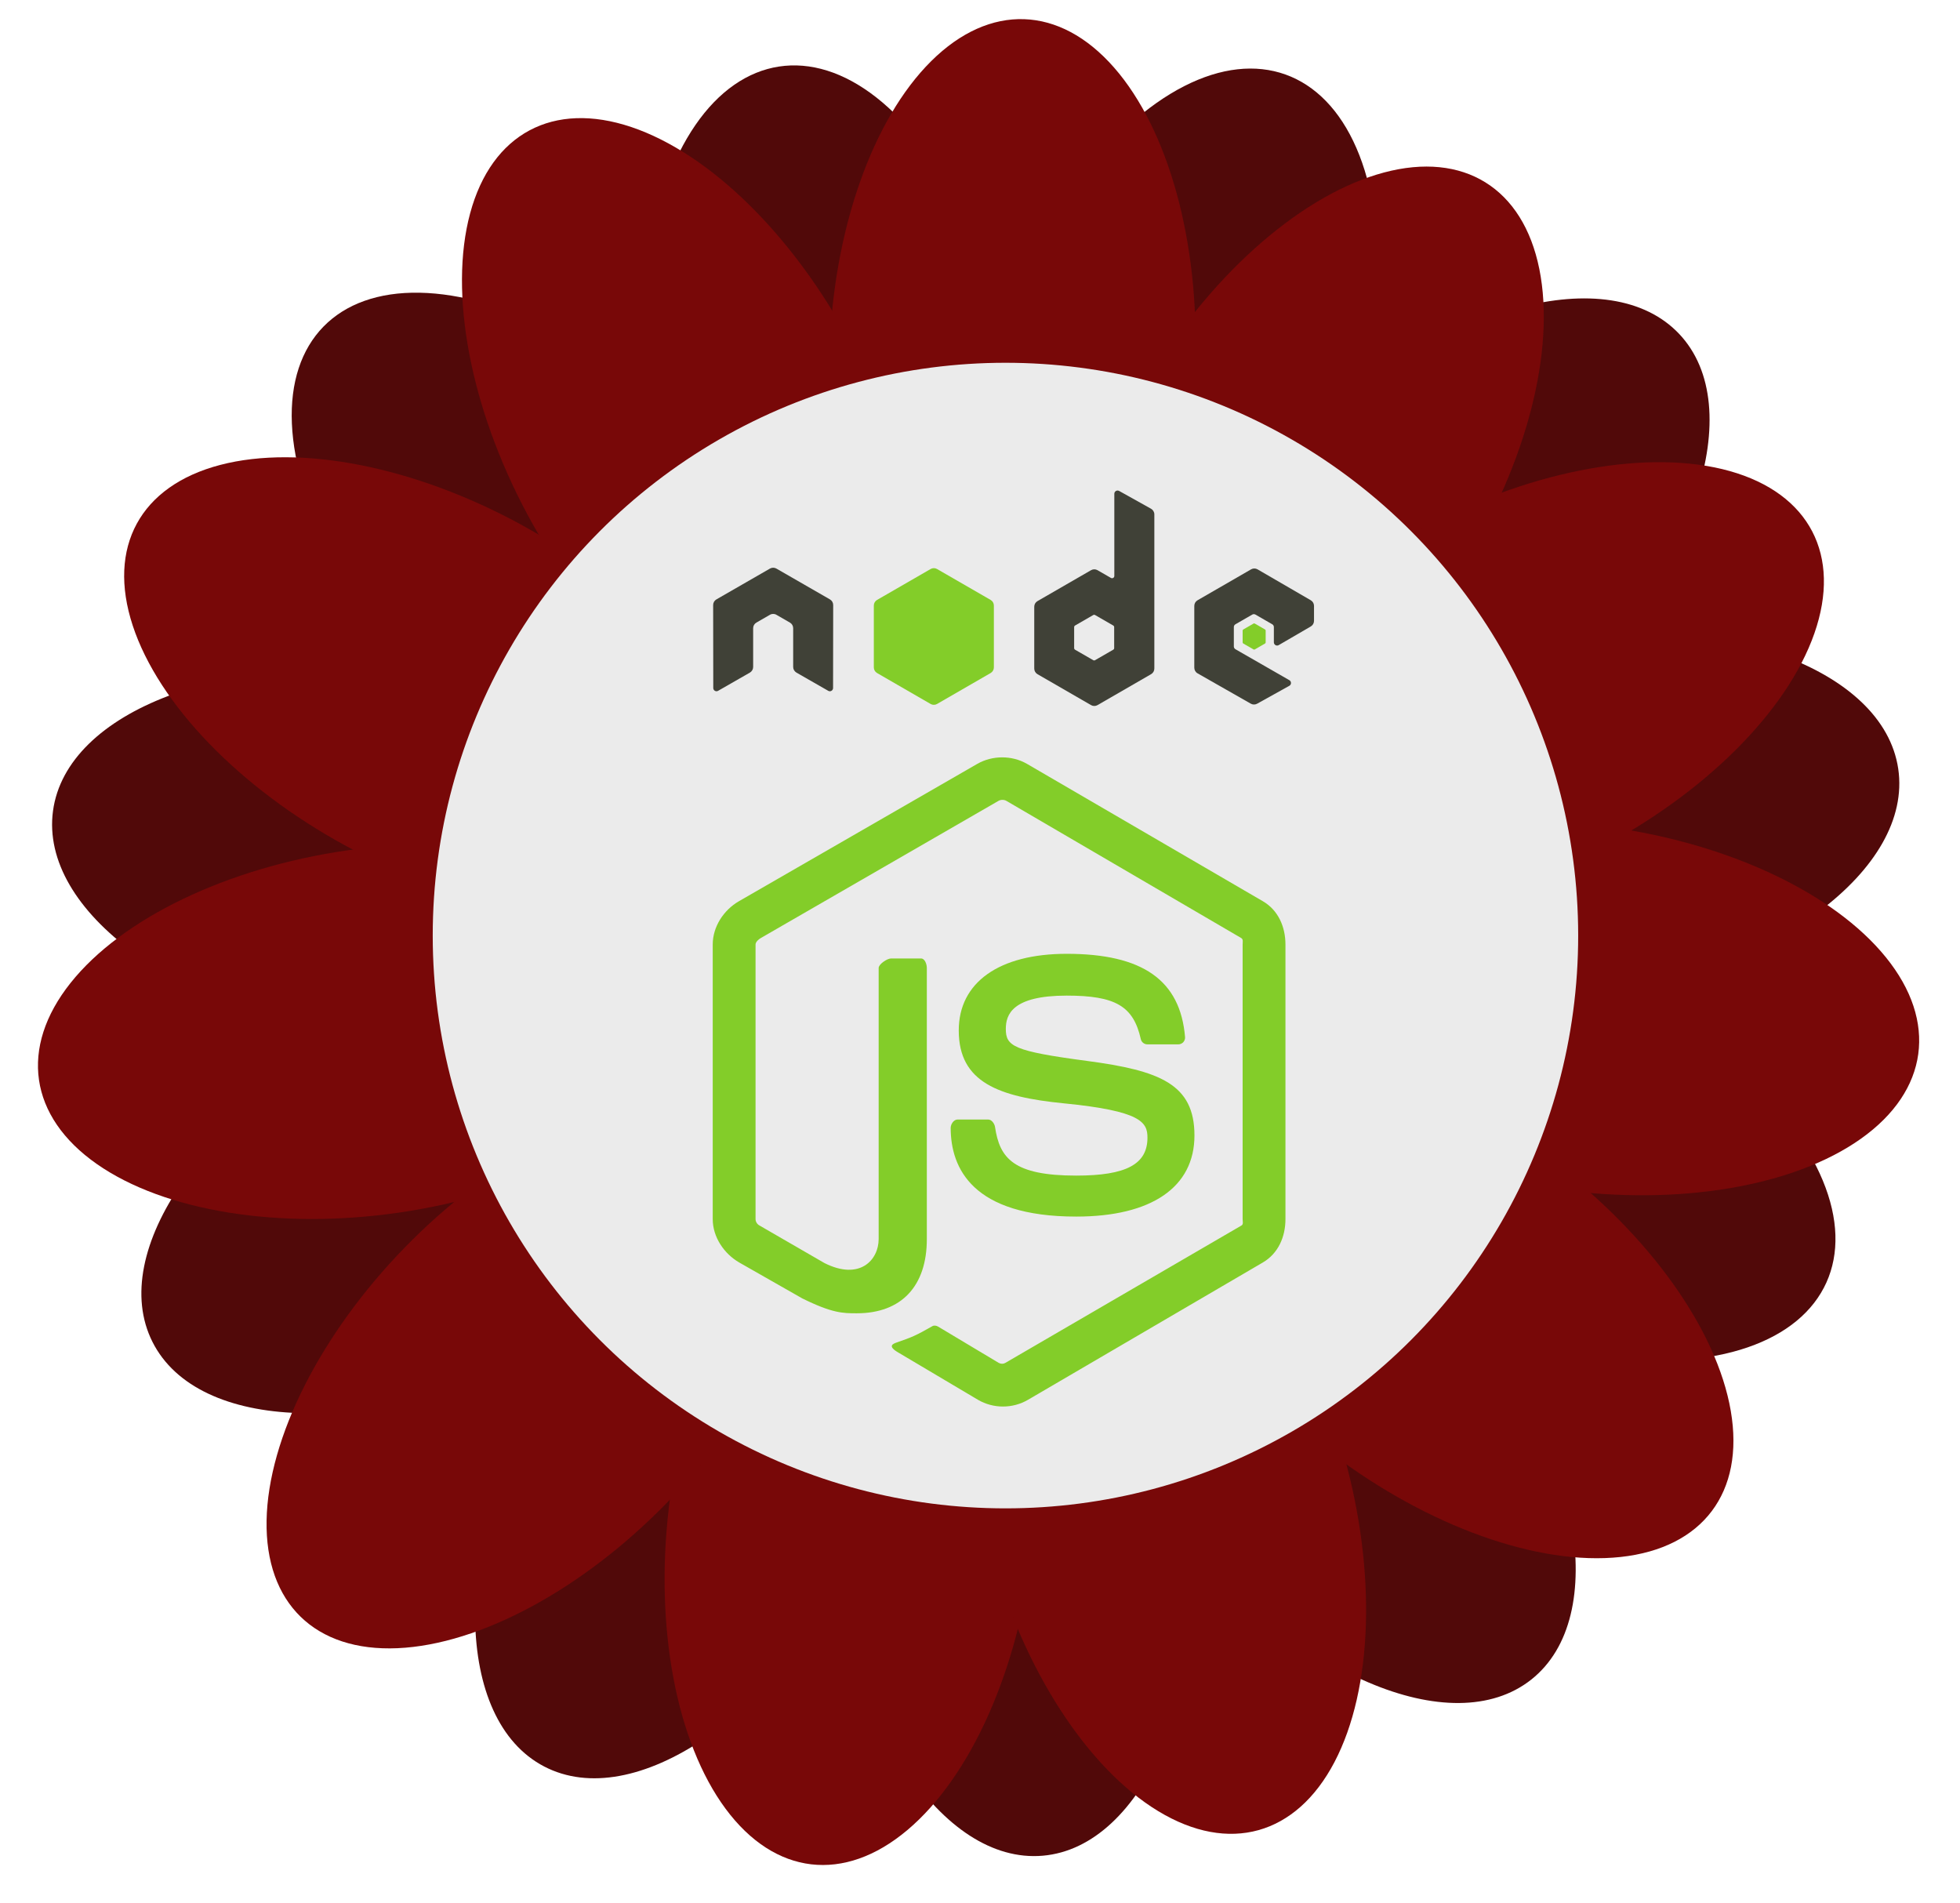 <svg width="308" height="299" viewBox="0 0 308 299" fill="none" xmlns="http://www.w3.org/2000/svg">
<g filter="url(#filter0_d)">
<path d="M239.681 98.095C268.626 93.818 293.972 103.083 296.293 118.79C298.614 134.496 277.031 150.696 248.086 154.973C219.141 159.25 193.795 149.985 191.475 134.279C189.154 118.572 210.737 102.372 239.681 98.095Z" fill="#510909"/>
<ellipse cx="86.74" cy="86.326" rx="28.748" ry="52.978" transform="rotate(-45.693 86.74 86.326)" fill="#510909"/>
<ellipse cx="236.706" cy="177.75" rx="28.748" ry="52.978" transform="rotate(-65.745 236.706 177.75)" fill="#510909"/>
<ellipse cx="128.426" cy="60.825" rx="28.748" ry="52.978" transform="rotate(-8.703 128.426 60.825)" fill="#510909"/>
<ellipse cx="182.12" cy="59.575" rx="28.748" ry="52.978" transform="rotate(19.739 182.12 59.575)" fill="#510909"/>
<path d="M62.691 104.043C91.684 107.977 113.458 123.919 111.324 139.652C109.189 155.385 83.955 164.951 54.962 161.017C25.968 157.084 4.194 141.141 6.329 125.409C8.463 109.676 33.697 100.11 62.691 104.043Z" fill="#510909"/>
<path d="M56.355 159.348C82.49 146.191 109.463 147.022 116.602 161.204C123.742 175.385 108.343 197.547 82.209 210.703C56.075 223.86 29.101 223.029 21.962 208.848C14.823 194.666 30.221 172.504 56.355 159.348Z" fill="#510909"/>
<path d="M82.508 215.288C96.034 189.343 118.412 174.26 132.491 181.6C146.569 188.94 147.017 215.922 133.491 241.867C119.965 267.812 97.587 282.895 83.509 275.555C69.43 268.215 68.982 241.233 82.508 215.288Z" fill="#510909"/>
<path d="M183.2 238.215C165.035 215.277 160.401 188.692 172.848 178.835C185.295 168.979 210.11 179.583 228.274 202.522C246.439 225.46 251.073 252.045 238.626 261.902C226.179 271.758 201.364 261.153 183.2 238.215Z" fill="#510909"/>
<path d="M128.629 239.295C126.087 210.147 136.849 185.399 152.666 184.02C168.483 182.641 183.366 205.152 185.908 234.301C188.449 263.449 177.688 288.197 161.871 289.576C146.054 290.955 131.171 268.444 128.629 239.295Z" fill="#510909"/>
<path d="M203.619 65.937C224.896 45.852 250.979 38.928 261.878 50.474C272.777 62.019 264.364 87.661 243.088 107.746C221.812 127.831 195.728 134.754 184.829 123.209C173.931 111.663 182.343 86.022 203.619 65.937Z" fill="#510909"/>
<ellipse cx="106.191" cy="65.203" rx="28.748" ry="52.978" transform="rotate(-28.143 106.191 65.203)" fill="#780808"/>
<ellipse cx="157.086" cy="53.958" rx="28.748" ry="52.978" transform="rotate(2.017 157.086 53.958)" fill="#780808"/>
<ellipse cx="203.491" cy="71.673" rx="28.748" ry="52.978" transform="rotate(31.818 203.491 71.673)" fill="#780808"/>
<ellipse cx="235.784" cy="105.958" rx="28.748" ry="52.978" transform="rotate(62.497 235.784 105.958)" fill="#780808"/>
<ellipse cx="246.953" cy="156.427" rx="28.748" ry="52.978" transform="rotate(97.816 246.953 156.427)" fill="#780808"/>
<ellipse cx="131.649" cy="238.312" rx="28.748" ry="52.978" transform="rotate(6.694 131.649 238.312)" fill="#780808"/>
<ellipse cx="66.025" cy="105.618" rx="28.748" ry="52.978" transform="rotate(-61.425 66.025 105.618)" fill="#780808"/>
<ellipse cx="56.556" cy="160.082" rx="28.748" ry="52.978" transform="rotate(-98.253 56.556 160.082)" fill="#780808"/>
<ellipse cx="82.198" cy="214.072" rx="28.748" ry="52.978" transform="rotate(-135.761 82.198 214.072)" fill="#780808"/>
<ellipse cx="181.544" cy="234.523" rx="28.748" ry="52.978" transform="rotate(-15.568 181.544 234.523)" fill="#780808"/>
<ellipse cx="224.7" cy="203.528" rx="28.748" ry="52.978" transform="rotate(-52.959 224.7 203.528)" fill="#780808"/>
<circle cx="156" cy="145" r="90" fill="#EBEBEB"/>
<path d="M196.443 139.601L159.352 118.002C157.013 116.666 153.967 116.666 151.609 118.002L114.122 139.601C111.708 140.994 110 143.611 110 146.411V189.551C110 192.351 111.753 194.969 114.167 196.37L124.071 202.011C128.805 204.349 130.478 204.349 132.632 204.349C139.641 204.349 143.645 200.099 143.645 192.685V150.095C143.645 149.493 143.333 148.598 142.744 148.598H138.014C137.415 148.598 136.075 149.493 136.075 150.094V192.684C136.075 195.971 133.111 199.241 127.571 196.463L117.337 190.547C116.98 190.353 116.729 189.963 116.729 189.551V146.411C116.729 146.004 117.196 145.596 117.555 145.388L154.921 123.826C155.27 123.628 155.783 123.628 156.131 123.826L193.041 145.383C193.395 145.596 193.27 145.992 193.27 146.411V189.551C193.27 189.963 193.424 190.364 193.075 190.562L155.993 212.136C155.675 212.328 155.281 212.328 154.933 212.136L145.422 206.443C145.135 206.276 144.795 206.216 144.52 206.371C141.873 207.875 141.386 208.074 138.903 208.937C138.293 209.151 137.392 209.521 139.248 210.565L151.695 217.949C152.887 218.641 154.241 219 155.604 219C156.985 219 158.337 218.641 159.529 217.949L196.442 196.37C198.856 194.959 200 192.351 200 189.551V146.411C200 143.611 198.856 141 196.443 139.601V139.601ZM167.12 182.715C157.257 182.715 155.085 179.986 154.361 175.068C154.277 174.538 153.828 173.904 153.291 173.904H148.47C147.874 173.904 147.394 174.63 147.394 175.225C147.394 181.523 150.809 189.154 167.121 189.154C178.93 189.154 185.7 184.552 185.7 176.409C185.7 168.334 180.26 166.215 168.809 164.695C157.233 163.161 156.057 162.386 156.057 159.666C156.057 157.424 157.053 154.434 165.624 154.434C173.283 154.434 176.105 156.082 177.267 161.259C177.366 161.746 177.809 162.095 178.31 162.095H183.15C183.447 162.095 183.732 161.974 183.94 161.761C184.142 161.531 184.249 161.244 184.222 160.935C183.473 152.02 177.567 147.866 165.623 147.866C154.999 147.866 148.661 152.365 148.661 159.908C148.661 168.088 154.967 170.349 165.166 171.36C177.366 172.56 178.315 174.348 178.315 176.755C178.315 180.934 174.969 182.715 167.12 182.715Z" fill="#83CD29"/>
<path d="M203.982 96.43C204.295 96.247 204.488 95.913 204.488 95.55V93.196C204.488 92.834 204.296 92.5 203.982 92.317L195.618 87.461C195.303 87.278 194.915 87.277 194.599 87.459L186.183 92.318C185.869 92.5 185.675 92.835 185.675 93.198V102.914C185.675 103.279 185.871 103.617 186.189 103.798L194.552 108.563C194.86 108.74 195.238 108.741 195.549 108.569L200.607 105.757C200.768 105.667 200.868 105.499 200.869 105.317C200.87 105.133 200.772 104.963 200.613 104.872L192.145 100.012C191.986 99.921 191.889 99.753 191.889 99.572V96.526C191.889 96.344 191.986 96.177 192.143 96.087L194.78 94.567C194.936 94.476 195.13 94.476 195.287 94.567L197.924 96.087C198.082 96.178 198.179 96.345 198.179 96.526V98.922C198.179 99.105 198.276 99.273 198.433 99.363C198.591 99.454 198.785 99.454 198.943 99.362L203.982 96.43" fill="#404137"/>
<path d="M194.984 95.974C195.045 95.94 195.119 95.94 195.179 95.974L196.794 96.907C196.854 96.942 196.891 97.007 196.891 97.076V98.941C196.891 99.011 196.854 99.075 196.794 99.11L195.179 100.042C195.119 100.077 195.044 100.077 194.984 100.042L193.37 99.11C193.309 99.075 193.272 99.011 193.272 98.941V97.076C193.272 97.007 193.309 96.942 193.37 96.907L194.984 95.974Z" fill="#83CD29"/>
<path d="M173.083 99.854C173.083 99.944 173.035 100.028 172.956 100.074L170.066 101.74C169.987 101.786 169.89 101.786 169.812 101.74L166.922 100.074C166.843 100.028 166.795 99.944 166.795 99.854V96.516C166.795 96.426 166.844 96.341 166.922 96.295L169.812 94.627C169.891 94.58 169.988 94.58 170.067 94.627L172.958 96.295C173.036 96.341 173.084 96.426 173.084 96.516V99.854H173.083ZM173.864 75.138C173.707 75.051 173.515 75.053 173.359 75.144C173.204 75.236 173.108 75.402 173.108 75.582V88.497C173.108 88.623 173.04 88.741 172.931 88.805C172.821 88.868 172.685 88.868 172.575 88.805L170.467 87.59C170.153 87.409 169.766 87.409 169.452 87.59L161.034 92.448C160.719 92.63 160.525 92.966 160.525 93.329V103.048C160.525 103.411 160.719 103.746 161.033 103.929L169.451 108.79C169.765 108.972 170.153 108.972 170.468 108.79L178.888 103.929C179.202 103.746 179.396 103.411 179.396 103.048V78.821C179.396 78.453 179.196 78.113 178.875 77.933L173.864 75.138" fill="#404137"/>
<path d="M144.238 87.407C144.552 87.225 144.94 87.225 145.254 87.407L153.672 92.264C153.986 92.446 154.18 92.782 154.18 93.145V102.867C154.18 103.23 153.986 103.566 153.672 103.748L145.255 108.609C144.941 108.79 144.553 108.79 144.238 108.609L135.823 103.748C135.509 103.566 135.315 103.23 135.315 102.867V93.144C135.315 92.782 135.509 92.446 135.823 92.264L144.238 87.407" fill="#83CD29"/>
<path d="M128.93 93.064C128.93 92.698 128.738 92.362 128.422 92.181L120.007 87.338C119.863 87.254 119.704 87.211 119.543 87.205H119.456C119.296 87.211 119.136 87.254 118.992 87.338L110.576 92.181C110.263 92.362 110.067 92.698 110.067 93.064L110.085 106.104C110.085 106.286 110.18 106.455 110.339 106.543C110.495 106.637 110.688 106.637 110.844 106.543L115.844 103.679C116.16 103.491 116.353 103.16 116.353 102.797V96.705C116.353 96.341 116.545 96.006 116.86 95.824L118.99 94.598C119.148 94.505 119.322 94.461 119.498 94.461C119.672 94.461 119.85 94.505 120.005 94.598L122.133 95.824C122.448 96.006 122.642 96.341 122.642 96.705V102.797C122.642 103.16 122.837 103.493 123.151 103.679L128.151 106.543C128.308 106.637 128.504 106.637 128.659 106.543C128.814 106.454 128.911 106.285 128.911 106.104L128.93 93.064Z" fill="#404137"/>
</g>
<defs>
<filter id="filter0_d" x="3.05176e-05" y="0" width="307.349" height="298.28" filterUnits="userSpaceOnUse" color-interpolation-filters="sRGB">
<feFlood flood-opacity="0" result="BackgroundImageFix"/>
<feColorMatrix in="SourceAlpha" type="matrix" values="0 0 0 0 0 0 0 0 0 0 0 0 0 0 0 0 0 0 127 0"/>
<feOffset dx="2" dy="2"/>
<feGaussianBlur stdDeviation="1"/>
<feColorMatrix type="matrix" values="0 0 0 0 0 0 0 0 0 0 0 0 0 0 0 0 0 0 0.25 0"/>
<feBlend mode="normal" in2="BackgroundImageFix" result="effect1_dropShadow"/>
<feBlend mode="normal" in="SourceGraphic" in2="effect1_dropShadow" result="shape"/>
</filter>
</defs>
</svg>
